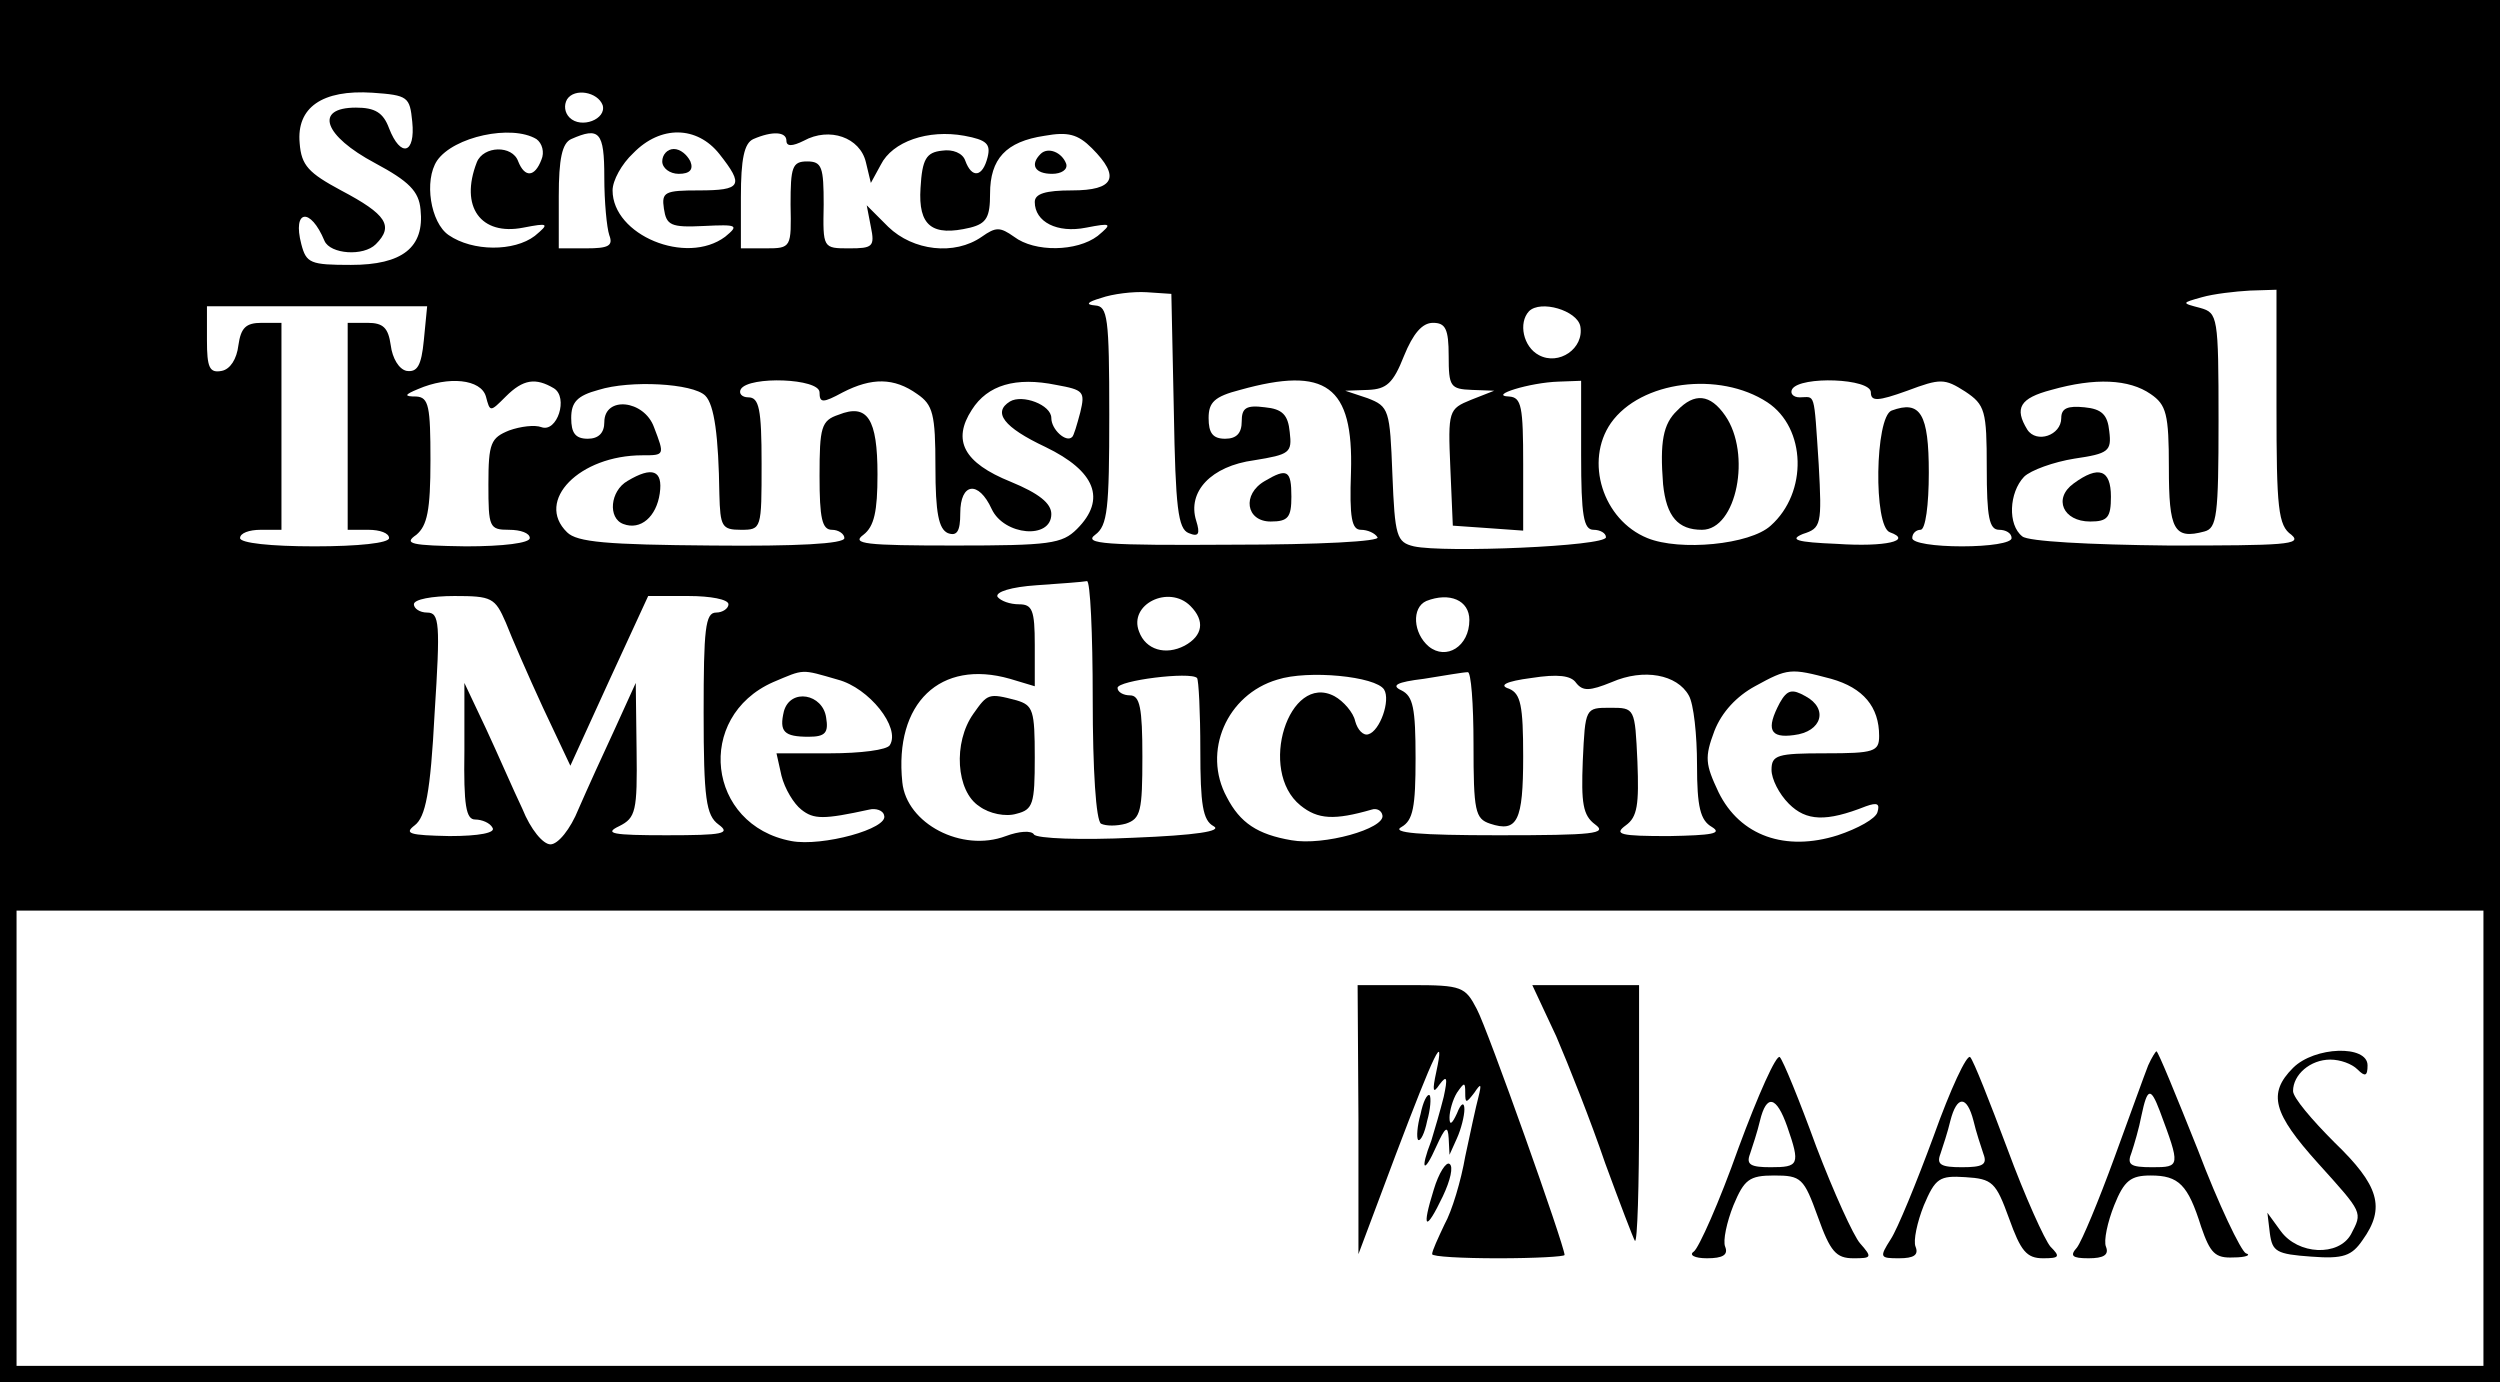 <?xml version="1.0" standalone="no"?>
<!DOCTYPE svg PUBLIC "-//W3C//DTD SVG 20010904//EN"
 "http://www.w3.org/TR/2001/REC-SVG-20010904/DTD/svg10.dtd">
<svg version="1.0" xmlns="http://www.w3.org/2000/svg"
 width="302pt" height="167pt" viewBox="0 0 302 167"
 preserveAspectRatio="xMidYMid meet">

<g transform="translate(0,167) scale(0.1,-0.1)"
fill="#000000" stroke="none">
<path d="M0 835 l0 -835 1510 0 1510 0 0 835 0 835 -1510 0 -1510 0 0 -835z
m498 688 c4 -39 -14 -44 -28 -8 -7 19 -17 25 -40 25 -51 0 -39 -34 23 -67 41
-22 53 -34 55 -56 5 -46 -22 -67 -84 -67 -49 0 -54 2 -60 25 -11 42 11 45 28
4 7 -16 47 -19 62 -4 22 22 13 36 -42 65 -39 21 -48 30 -50 57 -4 43 27 65 88
61 43 -3 45 -5 48 -35z m230 20 c5 -17 -26 -29 -40 -15 -6 6 -7 15 -3 22 9 14
37 9 43 -7z m-80 -41 c7 -5 10 -16 6 -25 -8 -21 -20 -22 -28 -2 -7 20 -42 19
-50 -1 -21 -54 5 -89 56 -79 31 6 32 5 14 -10 -25 -19 -75 -19 -104 1 -22 15
-30 66 -14 90 20 29 90 44 120 26z m82 -46 c0 -30 3 -61 6 -70 5 -13 -1 -16
-28 -16 l-33 0 0 63 c0 45 4 64 15 69 34 15 40 9 40 -46z m139 28 c30 -38 27
-44 -25 -44 -41 0 -45 -2 -42 -22 3 -20 8 -23 48 -21 41 2 43 1 26 -13 -47
-35 -136 2 -136 56 0 12 11 32 25 45 33 34 77 33 104 -1z m81 16 c0 -7 7 -7
21 0 31 17 68 4 75 -26 l6 -25 12 22 c14 28 57 43 101 35 27 -5 32 -10 28 -26
-6 -24 -19 -26 -27 -4 -3 9 -15 14 -28 12 -19 -2 -24 -10 -26 -45 -3 -46 14
-59 60 -48 20 5 24 13 24 41 0 42 19 63 66 70 28 5 40 2 57 -15 35 -35 27 -51
-24 -51 -32 0 -45 -4 -45 -14 0 -24 27 -38 62 -31 31 6 32 5 14 -10 -25 -19
-76 -20 -101 -1 -17 12 -22 12 -39 0 -33 -23 -83 -17 -113 12 l-26 26 5 -26
c5 -24 2 -26 -26 -26 -32 0 -32 0 -31 53 0 45 -2 52 -20 52 -18 0 -20 -7 -20
-52 1 -52 1 -53 -30 -53 l-30 0 0 62 c0 46 4 65 15 70 23 10 40 9 40 -2z m468
-327 c2 -116 5 -142 18 -147 12 -5 14 -1 9 15 -11 35 18 66 70 73 43 7 46 9
43 34 -2 21 -9 28 -30 30 -23 3 -28 -1 -28 -17 0 -14 -6 -21 -20 -21 -15 0
-20 7 -20 25 0 19 7 26 38 34 104 29 137 5 134 -99 -2 -56 1 -70 12 -70 8 0
17 -4 20 -9 4 -5 -70 -9 -176 -9 -152 -1 -180 1 -165 12 15 11 17 31 17 145 0
118 -2 131 -17 132 -12 1 -10 4 7 9 14 5 39 8 55 7 l30 -2 3 -142z m1332 6 c0
-123 2 -144 18 -155 14 -12 -8 -13 -148 -13 -97 1 -170 5 -177 11 -18 14 -16
53 2 72 8 8 36 18 61 22 41 6 45 9 42 33 -2 20 -9 27 -30 29 -20 2 -28 -1 -28
-13 0 -21 -30 -31 -41 -14 -16 26 -9 38 29 48 53 15 94 13 120 -5 19 -13 22
-24 22 -89 0 -75 6 -87 43 -77 15 4 17 19 17 134 0 126 -1 130 -22 136 -23 6
-23 6 2 13 14 4 40 7 58 8 l32 1 0 -141z m-2238 80 c-3 -31 -8 -39 -21 -37 -9
2 -17 15 -19 31 -3 21 -9 27 -28 27 l-24 0 0 -125 0 -125 25 0 c14 0 25 -4 25
-10 0 -6 -37 -10 -90 -10 -53 0 -90 4 -90 10 0 6 11 10 25 10 l25 0 0 125 0
125 -24 0 c-19 0 -25 -6 -28 -27 -2 -17 -10 -29 -20 -31 -15 -3 -18 4 -18 37
l0 41 133 0 133 0 -4 -41z m1397 17 c5 -27 -26 -48 -50 -35 -19 10 -25 39 -12
53 14 14 58 1 62 -18z m-159 -36 c0 -37 2 -40 28 -41 l27 -1 -28 -11 c-27 -11
-28 -13 -25 -82 l3 -70 43 -3 42 -3 0 80 c0 70 -2 81 -17 82 -26 1 25 17 60
18 l27 1 0 -90 c0 -73 3 -90 15 -90 8 0 15 -4 15 -9 0 -11 -196 -19 -232 -11
-21 5 -23 12 -26 87 -3 78 -4 82 -30 92 l-27 9 28 1 c22 1 30 8 43 41 11 27
22 40 35 40 15 0 19 -7 19 -40z m-1163 -49 c5 -19 5 -19 24 0 21 21 36 23 58
10 18 -11 4 -54 -15 -47 -8 3 -25 1 -39 -4 -22 -9 -25 -15 -25 -65 0 -52 1
-55 25 -55 14 0 25 -4 25 -10 0 -6 -32 -10 -77 -10 -67 1 -76 3 -60 14 13 11
17 29 17 90 0 65 -2 76 -17 77 -15 0 -15 2 2 9 37 16 76 12 82 -9z m265 1 c11
-11 16 -49 17 -119 1 -39 3 -43 26 -43 25 0 25 1 25 80 0 66 -3 80 -16 80 -8
0 -12 5 -9 10 10 16 95 13 95 -4 0 -13 4 -13 28 0 35 18 62 18 90 -2 19 -13
22 -24 22 -88 0 -56 4 -75 15 -80 11 -4 15 2 15 24 0 37 22 40 38 5 15 -32 72
-37 72 -6 0 13 -15 25 -49 39 -57 23 -71 50 -47 87 19 30 53 40 102 30 33 -6
35 -8 29 -33 -4 -15 -8 -29 -10 -30 -7 -7 -25 9 -25 23 0 16 -35 29 -50 20
-21 -13 -8 -31 43 -55 60 -29 74 -63 38 -99 -18 -18 -33 -20 -148 -20 -108 0
-125 2 -110 13 13 10 17 28 17 73 0 67 -12 86 -47 72 -21 -7 -23 -15 -23 -74
0 -51 3 -65 15 -65 8 0 15 -5 15 -10 0 -7 -58 -10 -160 -9 -127 1 -163 4 -175
16 -39 38 15 93 91 93 27 0 27 0 14 34 -12 33 -60 38 -60 6 0 -13 -7 -20 -20
-20 -15 0 -20 7 -20 25 0 19 7 27 33 34 38 12 114 8 129 -7z m1283 -8 c47 -31
49 -109 4 -149 -25 -23 -110 -31 -149 -15 -54 22 -76 93 -44 139 36 51 131 63
189 25z m125 12 c0 -11 8 -11 44 2 40 15 45 15 70 -1 24 -16 26 -23 26 -92 0
-60 3 -75 15 -75 8 0 15 -4 15 -10 0 -6 -27 -10 -60 -10 -33 0 -60 4 -60 10 0
6 5 10 10 10 6 0 10 30 10 69 0 71 -10 88 -45 75 -20 -8 -22 -140 -2 -147 28
-10 -5 -18 -64 -14 -49 2 -58 5 -41 12 22 7 23 11 19 84 -6 91 -4 81 -23 81
-8 0 -12 5 -9 10 10 16 95 13 95 -4z m-940 -370 c0 -87 4 -147 10 -151 6 -3
19 -3 30 0 18 6 20 15 20 81 0 59 -3 74 -15 74 -8 0 -15 4 -15 9 0 9 88 20 96
12 2 -2 4 -42 4 -87 0 -66 3 -85 16 -92 11 -6 -21 -11 -97 -14 -63 -3 -117 -1
-120 4 -3 5 -18 4 -34 -2 -53 -20 -120 15 -125 65 -10 96 46 149 130 125 l30
-9 0 50 c0 42 -3 49 -19 49 -11 0 -22 4 -26 9 -3 6 17 12 47 14 29 2 56 4 61
5 4 1 7 -63 7 -142z m-709 92 c7 -18 27 -64 45 -103 l33 -70 47 103 47 102 49
0 c26 0 48 -4 48 -10 0 -5 -7 -10 -15 -10 -13 0 -15 -20 -15 -121 0 -104 3
-124 18 -135 15 -11 6 -13 -63 -13 -65 0 -76 2 -57 11 20 10 22 18 21 92 l-1
81 -25 -55 c-14 -30 -34 -74 -44 -97 -10 -25 -25 -43 -34 -43 -9 0 -24 18 -34
43 -11 23 -30 67 -44 97 l-26 55 0 -82 c-1 -66 2 -83 13 -83 8 0 18 -4 21 -10
4 -6 -16 -10 -52 -10 -49 1 -55 3 -42 13 13 10 19 39 24 135 7 109 6 122 -9
122 -9 0 -16 5 -16 10 0 6 22 10 49 10 45 0 49 -2 62 -32z m827 20 c18 -18 15
-36 -7 -48 -23 -12 -47 -5 -55 17 -13 33 36 57 62 31z m337 -17 c0 -32 -28
-49 -49 -32 -19 16 -21 47 -3 55 28 11 52 1 52 -23z m-763 -72 c38 -10 76 -58
63 -79 -3 -6 -36 -10 -72 -10 l-65 0 6 -27 c4 -16 15 -34 24 -41 15 -12 27
-12 82 0 8 2 17 -1 18 -7 6 -16 -75 -38 -112 -31 -102 19 -117 150 -22 192 38
16 33 16 78 3z m660 -12 c8 -13 -5 -50 -19 -54 -6 -2 -13 5 -16 16 -2 10 -14
24 -25 30 -55 29 -93 -90 -41 -132 21 -17 41 -18 86 -5 6 2 12 -1 13 -7 3 -16
-71 -37 -110 -30 -41 7 -62 21 -78 52 -30 55 0 124 61 142 37 12 119 4 129
-12z m108 -66 c0 -81 2 -90 20 -96 33 -11 40 3 40 81 0 62 -3 76 -17 82 -13 4
-4 9 27 13 32 5 48 3 54 -6 8 -10 16 -10 43 1 39 17 79 9 93 -16 6 -10 10 -48
10 -84 0 -51 4 -67 18 -75 13 -8 0 -10 -52 -11 -59 0 -67 2 -52 13 14 10 16
25 14 77 -3 65 -3 65 -33 65 -30 0 -30 0 -33 -64 -2 -51 0 -66 15 -77 15 -11
-1 -13 -117 -13 -96 0 -130 3 -117 10 14 8 17 24 17 83 0 61 -3 75 -17 82 -13
6 -6 10 27 14 25 4 48 8 53 8 4 1 7 -38 7 -87z m432 79 c39 -11 58 -34 58 -69
0 -19 -6 -21 -65 -21 -58 0 -65 -2 -65 -20 0 -11 9 -29 21 -41 21 -21 45 -22
93 -3 14 5 17 3 14 -7 -2 -8 -24 -20 -48 -28 -63 -20 -118 -1 -144 52 -16 34
-17 42 -5 74 9 23 27 42 49 54 40 22 43 22 92 9z m788 -555 l0 -275 -1490 0
-1490 0 0 275 0 275 1490 0 1490 0 0 -275z"/>
<path d="M800 1475 c0 -8 9 -15 20 -15 13 0 18 5 14 15 -4 8 -12 15 -20 15 -8
0 -14 -7 -14 -15z"/>
<path d="M1257 1484 c-13 -13 -7 -24 14 -24 11 0 19 5 17 12 -5 14 -22 21 -31
12z"/>
<path d="M1528 1089 c-28 -16 -23 -49 7 -49 21 0 25 5 25 30 0 32 -5 35 -32
19z"/>
<path d="M2505 1086 c-25 -18 -13 -46 20 -46 21 0 25 5 25 30 0 33 -15 38 -45
16z"/>
<path d="M758 1089 c-21 -12 -24 -45 -5 -52 21 -8 40 9 44 37 4 28 -9 33 -39
15z"/>
<path d="M2026 1174 c-17 -16 -21 -38 -17 -89 4 -39 18 -55 47 -55 42 0 60 92
28 138 -18 26 -37 28 -58 6z"/>
<path d="M1176 808 c-25 -35 -21 -94 7 -112 12 -9 32 -13 45 -9 20 5 22 12 22
68 0 57 -2 63 -22 69 -34 9 -35 8 -52 -16z"/>
<path d="M947 811 c-6 -25 0 -31 30 -31 20 0 24 5 21 23 -4 29 -43 36 -51 8z"/>
<path d="M2150 821 c-17 -32 -12 -43 17 -39 34 4 42 32 14 47 -16 9 -22 8 -31
-8z"/>
<path d="M1641 318 l0 -163 45 120 c47 124 60 151 49 100 -5 -23 -4 -27 4 -15
9 12 10 8 5 -15 -4 -16 -11 -40 -15 -53 -14 -36 -9 -41 6 -7 11 24 14 26 15
10 l1 -20 9 20 c5 11 9 27 9 35 0 9 -4 8 -9 -5 -6 -13 -9 -15 -9 -5 0 8 4 22
9 30 9 13 10 13 10 0 0 -13 1 -13 11 0 8 12 9 11 5 -5 -3 -11 -10 -44 -16 -72
-5 -29 -16 -66 -25 -82 -8 -17 -15 -32 -15 -36 0 -3 36 -5 80 -5 44 0 80 2 80
4 0 11 -93 273 -106 297 -14 27 -18 29 -79 29 l-65 0 1 -162z"/>
<path d="M1880 418 c15 -35 42 -103 59 -153 18 -49 34 -91 36 -94 3 -2 5 66 5
152 l0 157 -64 0 -65 0 29 -62z"/>
<path d="M2100 283 c-23 -65 -48 -121 -54 -125 -6 -4 1 -8 16 -8 19 0 26 4 22
14 -3 7 2 30 10 50 13 31 19 36 49 36 33 0 36 -3 53 -50 15 -42 22 -50 43 -50
22 0 23 1 8 18 -8 9 -32 62 -53 117 -20 55 -40 104 -44 108 -4 4 -26 -45 -50
-110z m59 26 c16 -46 14 -49 -20 -49 -24 0 -30 3 -25 16 3 9 9 27 12 40 8 33
20 30 33 -7z"/>
<path d="M2336 298 c-21 -57 -44 -113 -52 -125 -14 -22 -13 -23 10 -23 18 0
24 4 20 14 -3 7 2 30 10 50 14 33 19 36 50 34 33 -2 37 -6 53 -50 14 -39 21
-48 41 -48 20 0 21 2 9 14 -7 8 -31 61 -52 118 -21 56 -41 107 -45 111 -4 4
-24 -39 -44 -95z m48 18 c3 -13 9 -31 12 -40 5 -13 -1 -16 -26 -16 -25 0 -31
3 -26 16 3 9 9 27 12 40 8 31 20 31 28 0z"/>
<path d="M2595 383 c-4 -10 -22 -60 -41 -112 -19 -52 -39 -100 -45 -108 -9
-10 -6 -13 14 -13 18 0 25 4 21 14 -3 7 2 30 10 50 12 30 20 36 44 36 34 0 45
-11 61 -62 11 -32 17 -38 39 -37 15 0 22 3 15 5 -6 3 -33 59 -58 125 -26 65
-48 119 -50 119 -1 0 -6 -8 -10 -17z m14 -55 c25 -67 25 -68 -9 -68 -27 0 -31
3 -25 18 3 9 9 29 12 45 7 33 11 34 22 5z"/>
<path d="M2770 380 c-31 -31 -24 -55 30 -115 55 -61 54 -59 40 -86 -15 -27
-64 -25 -85 4 l-16 22 3 -25 c3 -22 8 -25 50 -28 39 -3 49 1 62 20 28 39 20
66 -34 118 -27 27 -50 54 -50 62 0 20 21 38 45 38 12 0 26 -5 33 -12 9 -9 12
-8 12 5 0 25 -64 23 -90 -3z"/>
<path d="M1716 324 c-4 -14 -5 -28 -3 -31 3 -2 8 8 11 23 4 14 5 28 3 31 -3 2
-8 -8 -11 -23z"/>
<path d="M1732 233 c-15 -48 -10 -52 11 -8 9 19 13 36 8 39 -4 3 -13 -11 -19
-31z"/>
</g>
</svg>
